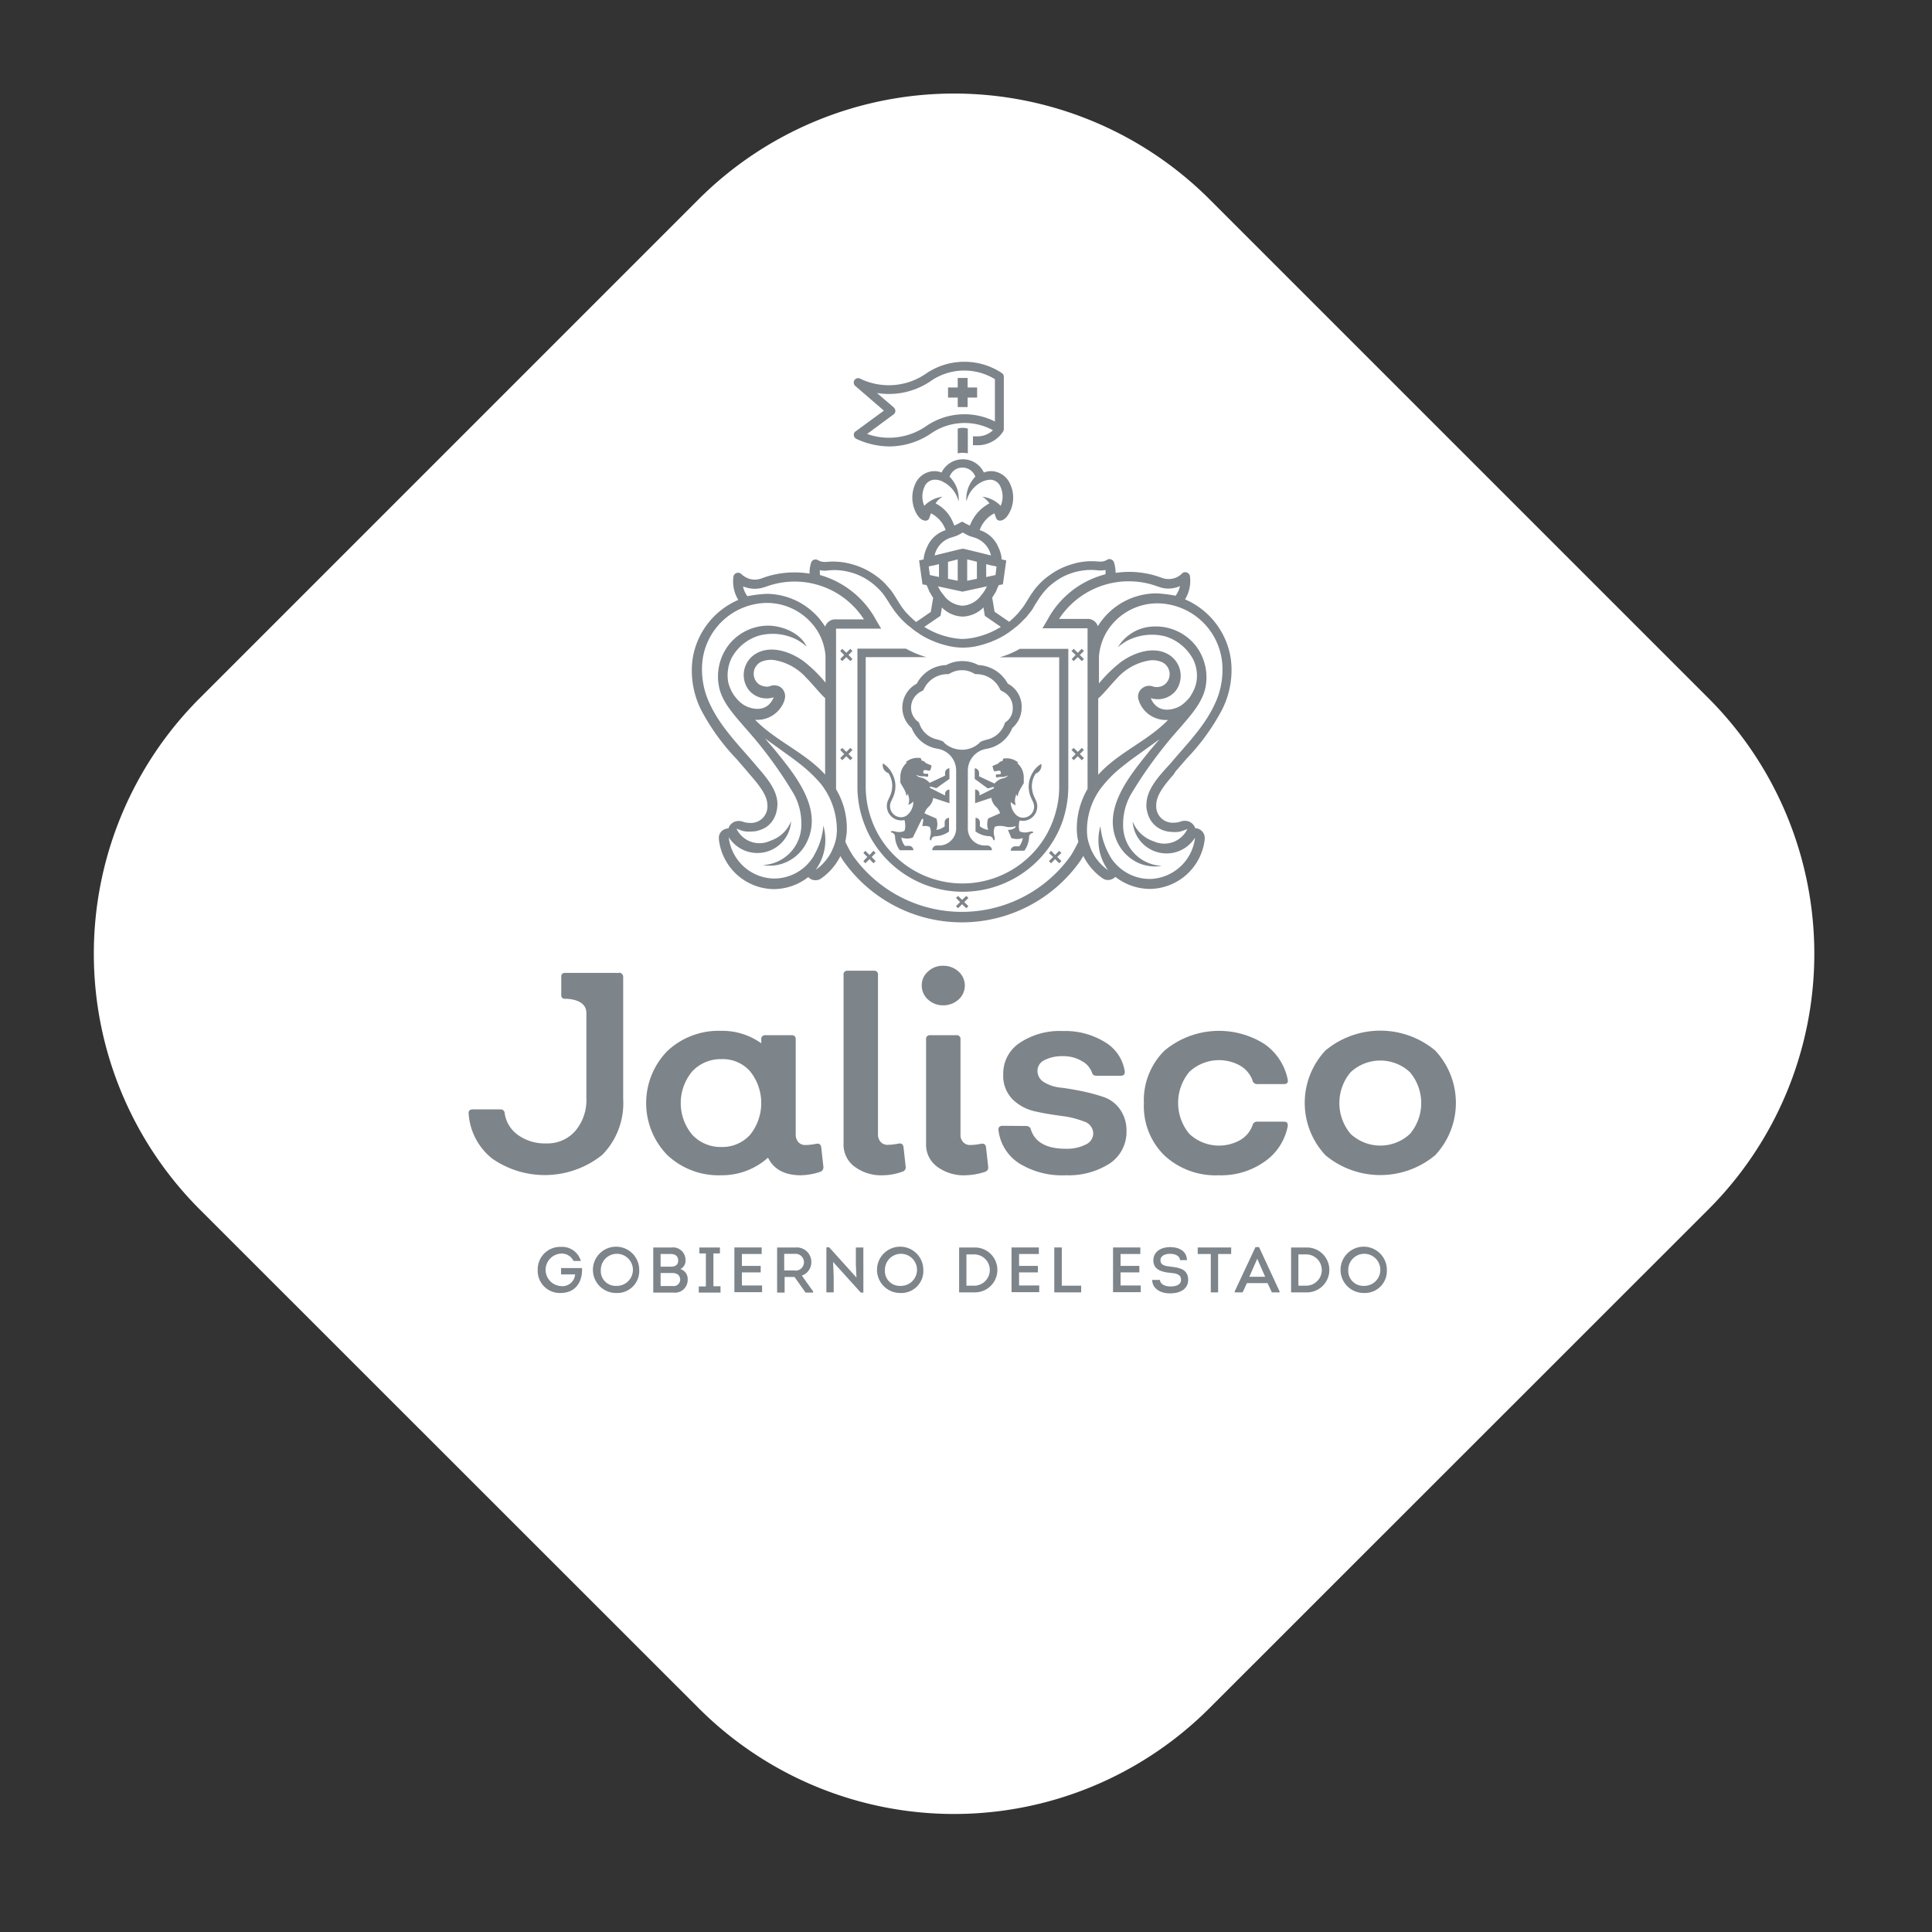 <svg id="Group_5991" data-name="Group 5991" xmlns="http://www.w3.org/2000/svg" xmlns:xlink="http://www.w3.org/1999/xlink" width="254.038" height="254.038" viewBox="0 0 254.038 254.038">
  <rect x="0" y="0" width="254.038" height="254.038" fill="#333333" stroke="none"/>
  <defs>
    <clipPath id="clip-path">
      <rect id="Rectangle_6307" data-name="Rectangle 6307" width="254.038" height="254.038" fill="none"/>
    </clipPath>
  </defs>
  <g id="Group_5992" data-name="Group 5992">
    <g id="Group_5989" data-name="Group 5989">
      <g id="Group_5988" data-name="Group 5988" clip-path="url(#clip-path)">
        <path id="Path_14217" data-name="Path 14217" d="M126.941,259.574l-65.606-65.58a47.526,47.526,0,0,1,0-67.193l65.606-65.606a47.526,47.526,0,0,1,67.193,0L259.74,126.8a47.526,47.526,0,0,1,0,67.193l-65.606,65.58a47.478,47.478,0,0,1-67.193,0" transform="translate(-35.087 -34.984)" fill="#fff"/>
        <path id="Path_14218" data-name="Path 14218" d="M349.907,538.93a.64.64,0,0,1-.442.676,8.6,8.6,0,0,1-2.523.442c-2.133,0-3.564-.78-4.318-2.315a9.068,9.068,0,0,1-6.139,2.315,9.847,9.847,0,0,1-7.1-2.653,9.8,9.8,0,0,1,0-13.683,9.847,9.847,0,0,1,7.1-2.653,8.761,8.761,0,0,1,5.255,1.639v-.52a.483.483,0,0,1,.546-.546h3.434a.483.483,0,0,1,.546.546V534.69a1.466,1.466,0,0,0,.364,1.015,1.18,1.18,0,0,0,.936.364,7.208,7.208,0,0,0,1.379-.156c.39-.078.624.078.676.442Zm-13.4-2.6a4.916,4.916,0,0,0,3.772-1.613,6.674,6.674,0,0,0,0-8.324,4.755,4.755,0,0,0-3.772-1.613,5.084,5.084,0,0,0-3.85,1.613,6.5,6.5,0,0,0,0,8.324,5.084,5.084,0,0,0,3.85,1.613" transform="translate(-241.639 -385.513)" fill="#7d848a"/>
        <path id="Path_14219" data-name="Path 14219" d="M431.6,517.557a5.876,5.876,0,0,1-3.772-1.145,3.592,3.592,0,0,1-1.431-2.992V491.205a.483.483,0,0,1,.546-.546h3.434a.483.483,0,0,1,.546.546v20.967a1.467,1.467,0,0,0,.364,1.015,1.18,1.18,0,0,0,.937.364,7.2,7.2,0,0,0,1.379-.156c.39-.078.624.078.676.442l.286,2.575a.589.589,0,0,1-.442.676,7.784,7.784,0,0,1-2.523.468" transform="translate(-315.478 -363.021)" fill="#7d848a"/>
        <path id="Path_14220" data-name="Path 14220" d="M468.734,493.362a2.858,2.858,0,0,1-2-.754,2.454,2.454,0,0,1-.832-1.847,2.366,2.366,0,0,1,.832-1.847,2.788,2.788,0,0,1,2-.754,2.95,2.95,0,0,1,2,.754,2.465,2.465,0,0,1,0,3.694,3,3,0,0,1-2,.754m2.94,22.346a5.875,5.875,0,0,1-3.772-1.145,3.592,3.592,0,0,1-1.431-2.992V497.836a.483.483,0,0,1,.546-.546h3.434a.483.483,0,0,1,.546.546v12.512a1.355,1.355,0,0,0,.364,1.014,1.18,1.18,0,0,0,.936.364,7.206,7.206,0,0,0,1.379-.156c.39-.078.624.078.676.442l.286,2.575a.589.589,0,0,1-.442.676,8.6,8.6,0,0,1-2.523.442" transform="translate(-344.702 -361.172)" fill="#7d848a"/>
        <path id="Path_14221" data-name="Path 14221" d="M513.519,540.123a10.757,10.757,0,0,1-6.113-1.561,6.023,6.023,0,0,1-2.731-4.344c-.052-.39.13-.6.546-.6l3.122.026a.6.6,0,0,1,.6.494c.546,1.665,2.081,2.5,4.578,2.5a5.436,5.436,0,0,0,2.6-.546,1.645,1.645,0,0,0,1.015-1.457,1.684,1.684,0,0,0-1.223-1.587,12.058,12.058,0,0,0-2.965-.728c-1.145-.156-2.315-.338-3.46-.6a6.113,6.113,0,0,1-2.966-1.587,4.418,4.418,0,0,1-1.223-3.33,4.828,4.828,0,0,1,2.159-4.084,9.476,9.476,0,0,1,5.7-1.561,9.949,9.949,0,0,1,5.515,1.457,5.408,5.408,0,0,1,2.6,3.824c.052.39-.13.6-.546.6H517.6c-.312,0-.52-.1-.6-.338a2.822,2.822,0,0,0-1.4-1.613,4.684,4.684,0,0,0-2.445-.624,5.092,5.092,0,0,0-2.445.52,1.562,1.562,0,0,0-.91,1.379,1.734,1.734,0,0,0,.884,1.535,5.16,5.16,0,0,0,2.159.7q1.288.156,2.81.468a24.322,24.322,0,0,1,2.809.754,4.32,4.32,0,0,1,2.159,1.587,4.814,4.814,0,0,1,.885,2.94,4.982,4.982,0,0,1-2.185,4.214,10.063,10.063,0,0,1-5.8,1.561" transform="translate(-373.384 -385.587)" fill="#7d848a"/>
        <path id="Path_14222" data-name="Path 14222" d="M588.084,540.049a9.9,9.9,0,0,1-7.18-2.6,9.072,9.072,0,0,1-2.705-6.894,9.168,9.168,0,0,1,2.705-6.894,11.179,11.179,0,0,1,13.163-.859,7.489,7.489,0,0,1,3.044,4.656c.078.39-.078.6-.494.6h-3.538a.6.6,0,0,1-.6-.494,3.714,3.714,0,0,0-1.613-1.925,5.71,5.71,0,0,0-6.685.806,6.366,6.366,0,0,0,0,8.168,5.71,5.71,0,0,0,6.685.806,3.736,3.736,0,0,0,1.613-1.925.607.607,0,0,1,.6-.494h3.538c.39,0,.546.208.494.6a7.348,7.348,0,0,1-3.044,4.656,9.887,9.887,0,0,1-5.983,1.795" transform="translate(-427.789 -385.513)" fill="#7d848a"/>
        <path id="Path_14223" data-name="Path 14223" d="M676.642,537.347a11.281,11.281,0,0,1-14.411,0,10.065,10.065,0,0,1,0-13.787,11.281,11.281,0,0,1,14.411,0,10.065,10.065,0,0,1,0,13.787m-11.108-2.809a5.728,5.728,0,0,0,7.8,0,6.295,6.295,0,0,0,0-8.116,5.727,5.727,0,0,0-7.8,0,6.295,6.295,0,0,0,0,8.116" transform="translate(-487.94 -385.439)" fill="#7d848a"/>
        <path id="Path_14224" data-name="Path 14224" d="M256.645,491.659a.549.549,0,0,1,.546.546v16.076a9.669,9.669,0,0,1-2.757,7.336,12.088,12.088,0,0,1-14.49.468,8.25,8.25,0,0,1-3.07-5.853c-.052-.39.13-.6.546-.6h3.642a.512.512,0,0,1,.546.52,4.257,4.257,0,0,0,1.769,2.862,6.04,6.04,0,0,0,3.694,1.093,4.847,4.847,0,0,0,3.824-1.639,6.285,6.285,0,0,0,1.457-4.318V496.966c0-1.483-1.587-1.821-2.575-1.873h-.286a.438.438,0,0,1-.442-.442v-2.523a.438.438,0,0,1,.442-.442h7.154Z" transform="translate(-175.249 -363.761)" fill="#7d848a"/>
        <path id="Path_14225" data-name="Path 14225" d="M274.817,630.259a2.566,2.566,0,0,1,2.653,1.847h-.963a1.715,1.715,0,0,0-1.691-.963,2.139,2.139,0,0,0,0,4.266,1.674,1.674,0,0,0,1.9-1.535h-1.847v-.832h2.757c.078,1.769-.806,3.278-2.835,3.278a2.909,2.909,0,0,1-2.992-3.044,2.953,2.953,0,0,1,3.018-3.018" transform="translate(-201.095 -466.306)" fill="#7d848a"/>
        <path id="Path_14226" data-name="Path 14226" d="M302.891,636.246a3.044,3.044,0,1,1,3.044-3.044,2.894,2.894,0,0,1-3.044,3.044m.026-.936a2.109,2.109,0,1,0-2.029-2.107,1.946,1.946,0,0,0,2.029,2.107" transform="translate(-221.885 -466.232)" fill="#7d848a"/>
        <path id="Path_14227" data-name="Path 14227" d="M333.763,633.394a1.354,1.354,0,0,1,.962,1.379,1.671,1.671,0,0,1-1.873,1.717H330.2v-5.931h2.393a1.642,1.642,0,0,1,1.847,1.691,1.2,1.2,0,0,1-.676,1.145m-2.6-1.977v1.665h1.353c.572,0,.962-.234.962-.806s-.39-.859-.962-.859Zm0,2.471v1.743h1.613a.857.857,0,0,0,.963-.832.891.891,0,0,0-.312-.7,1.337,1.337,0,0,0-.78-.182h-1.483Z" transform="translate(-244.303 -466.528)" fill="#7d848a"/>
        <path id="Path_14228" data-name="Path 14228" d="M356.06,635.683v.806H353.2v-.806h.936v-4.344h-.858v-.78h2.705v.78h-.858v4.318h.936Z" transform="translate(-261.319 -466.528)" fill="#7d848a"/>
        <path id="Path_14229" data-name="Path 14229" d="M374.789,631.417h-2.6v1.561h2.471v.858h-2.471v1.717h2.653v.884H371.2v-5.879h3.59Z" transform="translate(-274.637 -466.528)" fill="#7d848a"/>
        <path id="Path_14230" data-name="Path 14230" d="M397.533,636.334v.156h-.989l-1.457-2.055h-1.3v2.055H392.8v-5.931h2.445a1.908,1.908,0,0,1,2.055,1.925,1.853,1.853,0,0,1-1.249,1.769Zm-2.341-2.731a1.106,1.106,0,1,0,0-2.211h-1.457v2.185h1.457Z" transform="translate(-290.618 -466.528)" fill="#7d848a"/>
        <path id="Path_14231" data-name="Path 14231" d="M418.583,632.384l.078,1.873v2.133H417.7v-5.931h.364l3.59,3.98-.078-1.795v-2.159h.989v5.931h-.338Z" transform="translate(-309.041 -466.454)" fill="#7d848a"/>
        <path id="Path_14232" data-name="Path 14232" d="M446.491,636.246a3.044,3.044,0,1,1,3.044-3.044,2.894,2.894,0,0,1-3.044,3.044m.026-.936a2.109,2.109,0,1,0-2.029-2.107,1.946,1.946,0,0,0,2.029,2.107" transform="translate(-328.129 -466.232)" fill="#7d848a"/>
        <path id="Path_14233" data-name="Path 14233" d="M486.932,630.559a2.953,2.953,0,0,1,0,5.905H484.8v-5.905Zm-.026,5.021a2.059,2.059,0,0,0,0-4.11h-1.145v4.11Z" transform="translate(-358.686 -466.528)" fill="#7d848a"/>
        <path id="Path_14234" data-name="Path 14234" d="M514.889,631.417h-2.6v1.561h2.471v.858h-2.471v1.717h2.653v.884H511.3v-5.879h3.59Z" transform="translate(-378.292 -466.528)" fill="#7d848a"/>
        <path id="Path_14235" data-name="Path 14235" d="M533.887,635.579h2.549v.884H532.9v-5.905h.989Z" transform="translate(-394.273 -466.528)" fill="#7d848a"/>
        <path id="Path_14236" data-name="Path 14236" d="M566.188,631.417h-2.6v1.561h2.471v.858h-2.471v1.717h2.653v.884H562.6v-5.879h3.59Z" transform="translate(-416.247 -466.528)" fill="#7d848a"/>
        <path id="Path_14237" data-name="Path 14237" d="M583.414,634.651c.052.676.78.884,1.4.884s1.379-.156,1.379-.884c0-.78-.806-.858-1.483-.911-1.093-.1-2.159-.442-2.159-1.613,0-1.223,1.067-1.769,2.211-1.769,1.119,0,2.185.494,2.211,1.717h-.91c-.052-.624-.728-.832-1.327-.832-.546,0-1.249.182-1.249.859s.676.754,1.353.832c1.2.13,2.289.364,2.289,1.743,0,1.3-1.223,1.769-2.341,1.769-1.145.026-2.367-.52-2.393-1.769h1.015Z" transform="translate(-430.897 -466.38)" fill="#7d848a"/>
        <path id="Path_14238" data-name="Path 14238" d="M605.4,631.417v-.858h4.4v.858h-1.717v5.047h-.963v-5.047Z" transform="translate(-447.913 -466.528)" fill="#7d848a"/>
        <path id="Path_14239" data-name="Path 14239" d="M625.712,635.093l-.572,1.223H624.1v-.13l2.731-5.827h.468L630,636.186v.13H628.99l-.572-1.223Zm.312-.832h2.081l-1.041-2.367Z" transform="translate(-461.749 -466.38)" fill="#7d848a"/>
        <path id="Path_14240" data-name="Path 14240" d="M654.732,630.559a2.953,2.953,0,0,1,0,5.905H652.6v-5.905Zm-.026,5.021a2.059,2.059,0,0,0,0-4.11h-1.145v4.11Z" transform="translate(-482.835 -466.528)" fill="#7d848a"/>
        <path id="Path_14241" data-name="Path 14241" d="M680.791,636.246a3.044,3.044,0,1,1,3.044-3.044,2.894,2.894,0,0,1-3.044,3.044m0-.936a2.109,2.109,0,1,0-2.029-2.107,1.973,1.973,0,0,0,2.029,2.107" transform="translate(-501.48 -466.232)" fill="#7d848a"/>
        <path id="Path_14242" data-name="Path 14242" d="M484.1,216.363v3.252a3.117,3.117,0,0,1,1.327,0v-3.252a2.143,2.143,0,0,0-1.327,0" transform="translate(-358.168 -160.002)" fill="#7d848a"/>
        <path id="Path_14243" data-name="Path 14243" d="M431.563,192.536a.586.586,0,0,0,.338.468,10.432,10.432,0,0,0,4.318.989,9.861,9.861,0,0,0,5.619-1.795,7.778,7.778,0,0,1,8.012-.338,2.9,2.9,0,0,1-2.107.806h-.52v1.171h.494a4.016,4.016,0,0,0,3.486-1.821v-.026a.524.524,0,0,0,.078-.286V184.81a.581.581,0,0,0-.26-.468,8.936,8.936,0,0,0-9.859,0,8.625,8.625,0,0,1-8.793.728.576.576,0,0,0-.728.208.594.594,0,0,0,.1.754l3.772,3.252-3.72,2.731a.51.51,0,0,0-.234.52m5.229-2.757a.579.579,0,0,0,.234-.442.651.651,0,0,0-.208-.468l-2.211-1.9a9.786,9.786,0,0,0,7.206-1.665,7.723,7.723,0,0,1,8.3-.156v5.567a8.9,8.9,0,0,0-8.949.546,8.592,8.592,0,0,1-7.856,1.093Z" transform="translate(-319.289 -135.291)" fill="#7d848a"/>
        <path id="Path_14244" data-name="Path 14244" d="M480.473,194.883h1.3v-1.249h1.249v-1.327h-1.249v-1.249h-1.3v1.249H479.2v1.327h1.275Z" transform="translate(-354.542 -141.358)" fill="#7d848a"/>
        <path id="Path_14245" data-name="Path 14245" d="M413.446,273c.416-.494.858-.988,1.275-1.483a28.25,28.25,0,0,0,4.708-6.529,11.529,11.529,0,0,0,1.119-6.451,10.124,10.124,0,0,0-6.035-7.96,4.631,4.631,0,0,0,.65-2.992v-.026a.618.618,0,0,0-.416-.52.6.6,0,0,0-.65.156,2.359,2.359,0,0,1-1.2.65,2.482,2.482,0,0,1-1.379-.078l-.078-.026a12.163,12.163,0,0,0-4.292-.78,13.164,13.164,0,0,0-1.769.13v-.078a4.387,4.387,0,0,0-.208-1.3.673.673,0,0,0-.364-.39.587.587,0,0,0-.546.052,1.614,1.614,0,0,1-.832.234h-.208c-.338-.026-.65-.052-.936-.052a7.6,7.6,0,0,0-1.327.1,6.968,6.968,0,0,0-1.275.286,9.762,9.762,0,0,0-1.223.442,9.571,9.571,0,0,0-1.145.6c-.364.234-.7.468-1.041.728a9.908,9.908,0,0,0-.936.858c-.182.208-.364.39-.546.624-.156.208-.312.442-.468.65-.312.468-.572.936-.884,1.4a.544.544,0,0,1-.1.156c-.026.026-.026.052-.052.078,0,.026-.052.052-.052.078l-.026.026a3.5,3.5,0,0,1-.286.364l-.312.39c-.156.182-.338.364-.52.546l-.208.208c-.13.1-.26.234-.39.338-.026.026-.078.052-.1.1l-1.925-1.327-.312-1.847c.13-.208.26-.416.364-.6l.078-.1c.052-.1.1-.234.156-.338l.026-.1c.052-.1.078-.182.13-.286.026-.052.026-.078.052-.1.026-.052.026-.078.052-.13l.546-.1.442-3.148-.6-.13a1.267,1.267,0,0,1-.026-.312l-.078-.39a4.784,4.784,0,0,0-.416-1.067c0-.026-.026-.052-.026-.078a3.956,3.956,0,0,0-2.263-1.977c-.026,0-.052-.026-.078-.026,0-.026.026-.052.026-.078.026-.078.052-.13.078-.208a3.968,3.968,0,0,1,1.821-1.925c.13.338.208.572.208.572a.555.555,0,0,0,.6.39,1.169,1.169,0,0,0,.468-.182,2,2,0,0,0,.546-.6,4.186,4.186,0,0,0,.286-3.954,2.785,2.785,0,0,0-2.419-1.769,2.476,2.476,0,0,0-1.067.182,3.043,3.043,0,0,0-2.783-1.743,3.088,3.088,0,0,0-2.783,1.743,2.419,2.419,0,0,0-1.067-.182A2.785,2.785,0,0,0,379,235.489a4.336,4.336,0,0,0,.286,3.954,2,2,0,0,0,.546.6,1.169,1.169,0,0,0,.468.182.53.53,0,0,0,.6-.39s.078-.234.208-.572a3.968,3.968,0,0,1,1.821,1.925c.026.078.052.13.078.208,0,.026.026.052.026.078-.026,0-.052.026-.078.026a3.967,3.967,0,0,0-2.263,1.977c0,.026-.026.052-.026.078a5.332,5.332,0,0,0-.416,1.067l-.078.39a1.267,1.267,0,0,0-.026.312l-.6.13.442,3.148.546.1c.026.052.026.078.052.13s.026.078.052.1a3.058,3.058,0,0,0,.13.286l.026.1c.052.1.1.234.156.338l.078.1c.1.208.234.416.364.624l-.312,1.847-1.925,1.327a12.629,12.629,0,0,1-1.067-.989,1.2,1.2,0,0,0-.182-.182,8.462,8.462,0,0,1-.6-.754l-.026-.026c0-.026-.052-.052-.052-.078-.026-.026-.026-.052-.052-.078-.026-.052-.078-.1-.1-.156-.312-.468-.572-.936-.884-1.4a5.9,5.9,0,0,0-.468-.65l-.546-.624a7.332,7.332,0,0,0-.936-.858,9.358,9.358,0,0,0-1.041-.728,9.574,9.574,0,0,0-1.145-.6,9.762,9.762,0,0,0-1.223-.442,11.214,11.214,0,0,0-1.275-.286,11.389,11.389,0,0,0-1.327-.1c-.286,0-.6.026-.936.052h-.208a1.614,1.614,0,0,1-.832-.234.665.665,0,0,0-.546-.052.6.6,0,0,0-.364.39,4.387,4.387,0,0,0-.208,1.3v.13a12.742,12.742,0,0,0-2-.156,12.059,12.059,0,0,0-4.292.78l-.078.026a2.5,2.5,0,0,1-1.379.078,2.7,2.7,0,0,1-1.2-.65.623.623,0,0,0-1.067.364v.026a4.667,4.667,0,0,0,.65,2.992,10.124,10.124,0,0,0-6.035,7.96,11.53,11.53,0,0,0,1.119,6.451,28.247,28.247,0,0,0,4.708,6.529c.416.494.858.989,1.275,1.483.13.156.286.338.442.52,1.067,1.249,2.315,2.679,2.315,4.032a2.16,2.16,0,0,1-2.341,2.341,2.534,2.534,0,0,1-.884-.156,1.5,1.5,0,0,0-.364-.078,1.406,1.406,0,0,0-1.535.962,1.523,1.523,0,0,0-.338.052,1.232,1.232,0,0,0-.91,1.353v.078a7.356,7.356,0,0,0,7.154,6.5h.1a7.451,7.451,0,0,0,4.5-1.587c0,.026.026.026.052.052a1.2,1.2,0,0,0,.91.364,1.217,1.217,0,0,0,.728-.234,7.854,7.854,0,0,0,2.393-2.679c.052-.078.078-.182.13-.26a1.45,1.45,0,0,0,.13.208c.078.156.182.286.26.416a19.051,19.051,0,0,0,31.164,0c.078-.13.182-.286.26-.416.052-.078.078-.156.13-.234.052.078.078.182.13.26a7.854,7.854,0,0,0,2.393,2.679,1.275,1.275,0,0,0,.728.234,1.347,1.347,0,0,0,.91-.364l.052-.052a7.451,7.451,0,0,0,4.5,1.587h.1a7.356,7.356,0,0,0,7.154-6.5v-.078a1.3,1.3,0,0,0-.91-1.353,1.523,1.523,0,0,0-.338-.052,1.418,1.418,0,0,0-1.535-.962.918.918,0,0,0-.364.078,2.643,2.643,0,0,1-.884.156,2.16,2.16,0,0,1-2.341-2.341c0-1.353,1.223-2.783,2.315-4.032a3.153,3.153,0,0,1,.39-.572m-6.321-24.791a10.741,10.741,0,0,1,3.85.7l.1.026a3.64,3.64,0,0,0,2.107.13,2.97,2.97,0,0,0,.676-.234,3.506,3.506,0,0,1-.572,1.275,17.951,17.951,0,0,0-2.5-.312,9.079,9.079,0,0,0-7.726,4.318,1.4,1.4,0,0,0-1.379-.963h-3.72a10.956,10.956,0,0,1,9.157-4.943m1.3,15.582c.026.1.078.208.1.312a3.764,3.764,0,0,0,3.616,2.341h.156c-2.731,2.809-6.581,4.292-9.183,7.206V263.609c.1-.1.208-.182.286-.26.754-.754,1.431-1.613,2.185-2.393a7.287,7.287,0,0,1,4.084-2.315,3.045,3.045,0,0,1,1.925.234,1.748,1.748,0,0,1,.39,2.783c-.052.052-.1.078-.156.13a1.721,1.721,0,0,1-.858.312,1.517,1.517,0,0,1-.6-.052,1.712,1.712,0,0,0-.728-.1,1.54,1.54,0,0,0-.963.52,1.412,1.412,0,0,0-.26,1.327m-18.678-17.533-.13,1.119h-.026l-.6.13-.6.13v-1.691c.26.052.494.13.754.182a4.039,4.039,0,0,1,.6.13m-4.474,3.3h0l3.226-.7c-.13.234-.26.494-.416.728a5.731,5.731,0,0,1-.364.468,3.225,3.225,0,0,1-2.445,1.353,3.269,3.269,0,0,1-2.445-1.353c-.13-.156-.234-.312-.364-.468a5.2,5.2,0,0,1-.416-.728Zm-1.9-1.691v-2.237c.494-.1.936-.234,1.275-.312v2.809Zm2.523.26v-2.809c.338.078.806.182,1.275.312v2.237ZM381.71,237.96a2.536,2.536,0,0,1,.936-.884,4.024,4.024,0,0,0-2.419,1.2,3.073,3.073,0,0,1,0-2.445,1.5,1.5,0,0,1,1.3-.989,2.241,2.241,0,0,1,1.275.338,3.858,3.858,0,0,1,1.925,2.523,3.935,3.935,0,0,0-.832-2.861,4.533,4.533,0,0,0-.338-.39,1.751,1.751,0,0,1,1.691-1.2,1.785,1.785,0,0,1,1.691,1.2,2.608,2.608,0,0,0-.338.39,4.088,4.088,0,0,0-.832,2.861,3.859,3.859,0,0,1,1.925-2.523,2.752,2.752,0,0,1,1.275-.338,1.5,1.5,0,0,1,1.3.989,3.074,3.074,0,0,1,0,2.445,4.024,4.024,0,0,0-2.419-1.2,2.75,2.75,0,0,1,.936.884,5.359,5.359,0,0,0-2.393,2.523c-.026.078-.078.156-.1.234l-.078.156c-.364-.156-.676-.338-1.015-.52-.338.182-.65.364-1.014.52l-.078-.156a.925.925,0,0,0-.1-.234,4.81,4.81,0,0,0-2.289-2.523m1.847,4.552c.286-.1.6-.182.884-.286a6.449,6.449,0,0,0,.832-.442c.286.156.546.312.832.442.286.1.6.182.884.286a3.234,3.234,0,0,1,2,2.289c-3.382-.832-3.616-.884-3.694-.884h-.026c-.078,0-.312.052-3.694.884a3.147,3.147,0,0,1,1.977-2.289m-2.6,4.865h0l-.156-1.119a4.04,4.04,0,0,1,.6-.13c.26-.052.494-.13.754-.182v1.691l-.6-.13Zm1.4,5.359.182-1.093.078.078a3.971,3.971,0,0,0,2.653,1.119,4.024,4.024,0,0,0,2.653-1.119.772.772,0,0,0,.078-.1l.182,1.119,2.107,1.457c-.1.052-.208.13-.312.182a10.461,10.461,0,0,1-2.861,1.145,8.79,8.79,0,0,1-1.873.26,8.294,8.294,0,0,1-1.613-.208,10.246,10.246,0,0,1-2.966-1.119c-.156-.078-.312-.182-.442-.26Zm-25.233-3.642a3.872,3.872,0,0,0,2.107-.13l.1-.026a10.846,10.846,0,0,1,12.955,4.266h-3.72a1.4,1.4,0,0,0-1.379.963,9.138,9.138,0,0,0-7.726-4.318,17.952,17.952,0,0,0-2.5.312,3.323,3.323,0,0,1-.572-1.275c.26.078.494.156.728.208m11.6,32.127c0,.1-.026.208-.026.312v.078c-.026.1-.026.208-.052.312v.026a6.313,6.313,0,0,1-.442,1.4c0,.026-.026.026-.026.052-.026.078-.078.156-.1.234L368,283.8a6.6,6.6,0,0,1-2.055,2.341,6.747,6.747,0,0,0,1.275-3.928,7.4,7.4,0,0,0-.26-1.873v-.026a9.161,9.161,0,0,1-1.223,3.9v.026a6.079,6.079,0,0,1-5.255,3.044H360.4a6.107,6.107,0,0,1-5.879-5.385v-.052a.091.091,0,0,1,.026.052,4.445,4.445,0,0,0,8.168-2.159,4.414,4.414,0,0,1-1.951,2.237.081.081,0,0,0-.052.026,5.054,5.054,0,0,1-.78.338,3.344,3.344,0,0,1-4.4-1.613c.1.026.182.078.286.1a5.451,5.451,0,0,0,.6.208,3,3,0,0,0,.676.078,5.015,5.015,0,0,0,.624-.026c.1,0,.208-.026.312-.026a.76.76,0,0,0,.234-.052,3.839,3.839,0,0,0,.91-.338,2.435,2.435,0,0,0,.728-.546,2.97,2.97,0,0,0,.546-.728,3.651,3.651,0,0,0,.338-.884,4.518,4.518,0,0,0,.13-1.015c0-2.055-1.795-3.876-3.044-5.359-2.081-2.445-4.422-4.786-5.8-7.726a10.465,10.465,0,0,1-1.015-5.749,8.639,8.639,0,0,1,8.48-7.622,7.863,7.863,0,0,1,6.816,3.98,7.533,7.533,0,0,1,.884,2.94v3.564a17.986,17.986,0,0,0-2.94-2.862c-1.691-1.2-4.188-2.081-6.139-.988a3.26,3.26,0,0,0-1.093,4.708,3.009,3.009,0,0,0,3.356,1.067s-.7,2.263-3.382,1.275a3.913,3.913,0,0,1-.572-.286,4.232,4.232,0,0,1-.884-.78c-.13-.156-.26-.312-.39-.494a4.272,4.272,0,0,1-.416-.754,4.439,4.439,0,0,1-.338-.989,5.2,5.2,0,0,1,.416-3.07,6.061,6.061,0,0,1,3.668-3.018,6.96,6.96,0,0,1,5.1.624c.208.13.416.26.624.416a6.049,6.049,0,0,1,.52.416c-.832-1.743-2.992-2.653-4.813-2.757a6.629,6.629,0,0,0-5.437,2.523,6.816,6.816,0,0,0-1.3,5.411c.364,2.081,2.029,3.824,3.356,5.385a55.483,55.483,0,0,1,6.5,8.819,7.988,7.988,0,0,1,.988,4.032A5.3,5.3,0,0,1,359,285.513h-.026a5.687,5.687,0,0,0,.936.078,5.1,5.1,0,0,0,2.055-.416,5.443,5.443,0,0,0,2.705-2.471c2.393-4.448-1.379-8.975-4.032-12.252-.156-.208-1.015-1.171-1.353-1.587l3.07,2.211c.624.442,1.249.91,1.847,1.4a18.1,18.1,0,0,1,2.471,2.419,9.864,9.864,0,0,1,2.055,6.321m-10.744-14.8h.156a3.764,3.764,0,0,0,3.616-2.341,1.466,1.466,0,0,0,.1-.312,1.489,1.489,0,0,0-.234-1.353,1.331,1.331,0,0,0-.962-.52,1.387,1.387,0,0,0-.728.1,1.179,1.179,0,0,1-.6.052,2.012,2.012,0,0,1-.858-.312.69.69,0,0,1-.156-.13,1.743,1.743,0,0,1-.364-1.977,1.86,1.86,0,0,1,.754-.806,3.233,3.233,0,0,1,1.925-.234,7.287,7.287,0,0,1,4.084,2.315c.754.754,1.431,1.613,2.185,2.393a3.138,3.138,0,0,0,.286.26v10.067c-2.627-2.913-6.477-4.4-9.209-7.206m42.324,14.828v.052a5.824,5.824,0,0,0,.182,1.145c-.208.468-.468.936-.728,1.4l-.234.39a17.577,17.577,0,0,1-28.719,0l-.234-.39a14.347,14.347,0,0,1-.728-1.4c.078-.364.13-.754.182-1.145v-.052a9.984,9.984,0,0,0-1.4-5.7V254.427h5.931l-.754-1.275c.026.026.026.052.052.078a12.181,12.181,0,0,0-7.336-5.853,2.239,2.239,0,0,1-.026-.416v-.234a2.563,2.563,0,0,0,.988.052c.312-.026.572-.052.806-.052h.208a7.643,7.643,0,0,1,1.327.13,10.2,10.2,0,0,1,1.275.338,7.978,7.978,0,0,1,1.171.52,9.415,9.415,0,0,1,1.067.7,9.879,9.879,0,0,1,.962.858,6.351,6.351,0,0,1,.832,1.041c.312.442.572.91.884,1.353a11.194,11.194,0,0,0,.988,1.275,11.032,11.032,0,0,0,.78.78c.13.13.26.234.416.364.026,0,.026.026.052.026l.39.312.052.052c.13.1.26.208.416.312.026.026.026.026.052.026.13.1.286.182.416.286a.025.025,0,0,1,.026.026,10.622,10.622,0,0,0,1.873.962c.026,0,.052.026.1.052.13.052.234.078.364.13a9.3,9.3,0,0,0,.91.286,8.567,8.567,0,0,0,4.943,0c.312-.078.6-.182.911-.286.13-.052.234-.078.364-.13.026,0,.052-.026.1-.052a10.627,10.627,0,0,0,1.873-.962.025.025,0,0,0,.026-.026,2.356,2.356,0,0,0,.416-.286c.026,0,.026-.026.052-.026.13-.1.26-.208.416-.312l.052-.052c.052-.026.078-.078.13-.1a.358.358,0,0,1,.1-.078c.052-.052.1-.078.156-.13.026,0,.026-.026.052-.026.1-.1.234-.208.338-.312.026-.026.052-.026.052-.052l.78-.78c.156-.182.312-.39.468-.572a.457.457,0,0,1,.1-.13,3.724,3.724,0,0,0,.364-.52c0-.026.026-.026.026-.052s.026-.026.026-.052l.234-.39c.208-.312.39-.624.6-.936a11.228,11.228,0,0,1,.832-1.041,7.565,7.565,0,0,1,.963-.858,9.432,9.432,0,0,1,1.067-.7,7.681,7.681,0,0,1,1.171-.52,7.075,7.075,0,0,1,1.275-.338,7.639,7.639,0,0,1,1.327-.13h.208c.234,0,.494.026.806.052a3.121,3.121,0,0,0,.988-.052v.234a1.484,1.484,0,0,1-.026.338,12.058,12.058,0,0,0-7.57,5.905c.026-.026.026-.052.052-.078l-.754,1.275h5.931V275.5a10.3,10.3,0,0,0-1.4,5.749m9.131-3.694a3.293,3.293,0,0,0,.13,1.014,3.651,3.651,0,0,0,.338.884,3.259,3.259,0,0,0,2.185,1.613c.078.026.156.026.234.052.1,0,.208.026.312.026a5.014,5.014,0,0,0,.624.026,2.835,2.835,0,0,0,.676-.078,5.451,5.451,0,0,0,.6-.208c.1-.026.182-.078.286-.1a3.344,3.344,0,0,1-4.4,1.613,4.162,4.162,0,0,1-.78-.338.081.081,0,0,0-.052-.026,4.52,4.52,0,0,1-1.951-2.237,4.468,4.468,0,0,0,4.448,4.188,4.406,4.406,0,0,0,3.72-2.029c0-.026.026-.026.026-.052v.052a6.13,6.13,0,0,1-5.879,5.385h-.078a6.112,6.112,0,0,1-5.255-3.044v-.026a9.537,9.537,0,0,1-1.223-3.9v.026a6.392,6.392,0,0,0-.26,1.873,6.627,6.627,0,0,0,1.275,3.928,6.605,6.605,0,0,1-2.055-2.341l-.078-.156a.926.926,0,0,1-.1-.234c0-.026-.026-.026-.026-.052a8.045,8.045,0,0,1-.442-1.4v-.026c-.026-.1-.026-.208-.052-.312v-.078c0-.1-.026-.208-.026-.312A9.255,9.255,0,0,1,403.769,275a15.53,15.53,0,0,1,2.471-2.419c.624-.494,1.223-.962,1.847-1.4l3.07-2.211c-.364.416-1.2,1.4-1.353,1.587-2.627,3.278-6.425,7.8-4.032,12.252a5.676,5.676,0,0,0,2.705,2.471,5.573,5.573,0,0,0,2.055.416,5.687,5.687,0,0,0,.937-.078h-.026a5.319,5.319,0,0,1-5.073-5.307,7.988,7.988,0,0,1,.988-4.032,56.69,56.69,0,0,1,6.5-8.819c1.327-1.561,2.966-3.3,3.356-5.385a6.816,6.816,0,0,0-1.3-5.411,6.7,6.7,0,0,0-5.437-2.523,5.66,5.66,0,0,0-4.812,2.757,3.3,3.3,0,0,1,.52-.416c.208-.156.416-.286.624-.416a7.106,7.106,0,0,1,5.1-.624,6.224,6.224,0,0,1,3.668,3.018,4.827,4.827,0,0,1,.416,3.07,4.44,4.44,0,0,1-.338.989,7.005,7.005,0,0,1-.416.754,2.331,2.331,0,0,1-.39.494,5.009,5.009,0,0,1-.884.78,3.924,3.924,0,0,1-.572.286c-2.679.989-3.382-1.275-3.382-1.275a3.009,3.009,0,0,0,3.356-1.067,3.28,3.28,0,0,0-1.093-4.708c-1.951-1.093-4.448-.208-6.139.989a17.985,17.985,0,0,0-2.94,2.862v-3.616a7.7,7.7,0,0,1,.884-2.94,7.8,7.8,0,0,1,6.816-3.98,8.638,8.638,0,0,1,8.48,7.622,10.463,10.463,0,0,1-1.014,5.749c-1.379,2.94-3.746,5.281-5.8,7.726-1.327,1.457-3.122,3.3-3.122,5.359" transform="translate(-258.692 -171.766)" fill="#7d848a"/>
        <path id="Path_14246" data-name="Path 14246" d="M493.323,388.125v-.208a.577.577,0,0,0-.572-.572v1.795l2.133-.7a1.96,1.96,0,0,0,.6,1.171,1.876,1.876,0,0,1,.546.858c-.572.26-1.483.65-1.561.676a2.252,2.252,0,0,0,0,1.509,2.3,2.3,0,0,1-1.093-.468v-.546a.577.577,0,0,0-.572-.572v1.795a3.317,3.317,0,0,0,1.795.624.549.549,0,0,1,.546.546.174.174,0,0,0,.182-.156,1.473,1.473,0,0,0-.078-.468,2.564,2.564,0,0,1-.052-.442,1.662,1.662,0,0,1,.156-.728c.1-.026.182-.052.286-.078a2.236,2.236,0,0,1,.416-.026,2.567,2.567,0,0,1,.624.078l.39.078h.208a2.09,2.09,0,0,0,.7-.1s.078-.026.1.026-.052.13-.052.13a1.249,1.249,0,0,1-.65.286c-.1,0-.208.026-.312.026.234.546.416.989.442,1.067a2.253,2.253,0,0,0,1.509,0,2.3,2.3,0,0,1-.468,1.093h-.546a.577.577,0,0,0-.572.572h1.795a3.317,3.317,0,0,0,.624-1.795.549.549,0,0,1,.546-.546.174.174,0,0,0-.156-.182,1.474,1.474,0,0,0-.468.078,2.561,2.561,0,0,1-.442.052,1.662,1.662,0,0,1-.728-.156,2.089,2.089,0,0,1-.1-.7,2.564,2.564,0,0,1,.078-.624c0-.026.026-.052.026-.1a2.565,2.565,0,0,0,.442.052,1.895,1.895,0,0,0,1.691-2.705l-.156-.338a3.386,3.386,0,0,1-.364-1.665,3.146,3.146,0,0,1,.494-1.509c.026,0,.026-.026.052-.026a.9.9,0,0,0,.312-.182,1.125,1.125,0,0,0,.39-.728v-.156a.443.443,0,0,0-.026-.182c-.052.026-.078.052-.13.078-.078.052-.13.1-.208.156a1.131,1.131,0,0,0-.182.156,1.2,1.2,0,0,0-.182.182c-.052.052-.1.13-.156.182l-.052.052a.025.025,0,0,1-.026.026c0,.026-.026.026-.026.052-.026.026-.026.052-.052.078v.026a3.537,3.537,0,0,0-.624,1.769,3.581,3.581,0,0,0,.39,1.873l.156.338a1.411,1.411,0,0,1,.156.65,1.454,1.454,0,0,1-1.457,1.457h-.052a1.337,1.337,0,0,1-.989-.52c-.052-.052-.078-.1-.13-.156a2.375,2.375,0,0,1-.442-1.4l.026.026a1.592,1.592,0,0,0,.572.39c.026.026.078-.026.052-.052a1.57,1.57,0,0,1-.052-.91,3.945,3.945,0,0,1,.156-.52.369.369,0,0,0,.1.286c.026.026.078.026.078-.026a2.135,2.135,0,0,1,.286-.806l.078-.156a2.291,2.291,0,0,0,.156-.26c.052-.078.1-.182.156-.26v-.026a50445761553.065,50445761553.065,0,0,0,.078-.078v-.026a.025.025,0,0,1,.026-.026v-.806a2.473,2.473,0,0,0-.91-1.9c.052,0,.078.026.13.026s.052-.052.026-.078a2.406,2.406,0,0,0-1.743-.52.234.234,0,0,0-.13.026c-.052,0-.078.026-.1.078l-.078.26h-.078a.758.758,0,0,0-.468.312l-.676.286c-.052.026-.1.078-.078.13,0,.026.026.078.052.078,0,.1.078.52.26.546a.758.758,0,0,1,.208-.052h.026c.182-.052.442-.078.494.026,0,0,.156.312-.052.39a.72.72,0,0,1-.26.026h-.26s-.1.312.078.416a1.473,1.473,0,0,1,.468-.078h.312a2.234,2.234,0,0,0,.728-.208,1,1,0,0,1-.52.338,2.857,2.857,0,0,1-.286.078.369.369,0,0,0-.156.052,2.345,2.345,0,0,0-.832.6c-.13-.052-2.055-.962-2.055-.962l.026-.026v-.416a.632.632,0,0,0-.364-.546.612.612,0,0,0-.208-.052v1.4l1.717,1.249.676-.182s.1-.026.13.052c.052.078-.052.13-.052.13Z" transform="translate(-364.531 -283.535)" fill="#7d848a"/>
        <path id="Path_14247" data-name="Path 14247" d="M450.153,393.518a2.252,2.252,0,0,1-1.509,0,2.3,2.3,0,0,0,.468,1.093h.546a.577.577,0,0,1,.572.572h-1.795a3.316,3.316,0,0,1-.624-1.795.549.549,0,0,0-.546-.546.174.174,0,0,1,.156-.182,1.473,1.473,0,0,1,.468.078,2.563,2.563,0,0,0,.442.052,1.662,1.662,0,0,0,.728-.156,2.09,2.09,0,0,0,.1-.7,2.567,2.567,0,0,0-.078-.624c0-.026-.026-.052-.026-.1a2.562,2.562,0,0,1-.442.052,1.895,1.895,0,0,1-1.691-2.705l.156-.338a3.385,3.385,0,0,0,.364-1.665,3.145,3.145,0,0,0-.494-1.509c-.026,0-.026-.026-.052-.026a.9.9,0,0,1-.312-.182,1.125,1.125,0,0,1-.39-.728v-.156a.443.443,0,0,1,.026-.182c.052.026.078.052.13.078.078.052.13.1.208.156a1.135,1.135,0,0,1,.182.156,1.205,1.205,0,0,1,.182.182c.052.052.1.13.156.182l.052.052a.026.026,0,0,0,.026.026c0,.026.026.026.026.052.026.026.026.052.052.078v.026a3.537,3.537,0,0,1,.624,1.769,3.581,3.581,0,0,1-.39,1.873l-.156.338a1.41,1.41,0,0,0-.156.65,1.454,1.454,0,0,0,1.457,1.457h.052a1.337,1.337,0,0,0,.988-.52c.052-.052.078-.1.13-.156a2.375,2.375,0,0,0,.442-1.4l-.026.026a1.592,1.592,0,0,1-.572.39c-.026.026-.078-.026-.052-.052a1.57,1.57,0,0,0,.052-.91,3.953,3.953,0,0,0-.156-.52.369.369,0,0,1-.1.286c-.026.026-.078.026-.078-.026a2.135,2.135,0,0,0-.286-.806l-.078-.156a2.29,2.29,0,0,1-.156-.26c-.052-.078-.1-.182-.156-.26v-.026a31.366,31.366,0,0,1-.052-.052.025.025,0,0,0-.026-.026v-.026a.025.025,0,0,0-.026-.026v-.806a2.473,2.473,0,0,1,.91-1.9c-.052,0-.078.026-.13.026s-.052-.052-.026-.078a2.406,2.406,0,0,1,1.743-.52.234.234,0,0,1,.13.026c.052,0,.078.026.1.078l.078.26h.078a.758.758,0,0,1,.468.312l.676.286c.052.026.1.078.078.13,0,.026-.026.078-.052.078,0,.1-.078.52-.26.52a.758.758,0,0,0-.208-.052h-.026c-.182-.052-.442-.078-.494.026,0,0-.156.312.052.39a.719.719,0,0,0,.26.026h.26s.1.312-.078.416a1.474,1.474,0,0,0-.468-.078H451.3a2.232,2.232,0,0,1-.728-.208,1,1,0,0,0,.52.338,2.863,2.863,0,0,0,.286.078.37.37,0,0,1,.156.052,2.346,2.346,0,0,1,.832.6c.13-.052,2.055-.962,2.055-.962l-.026-.026v-.338a.632.632,0,0,1,.364-.546.612.612,0,0,1,.208-.052v1.4l-1.717,1.223-.728-.208s-.1-.026-.13.052c-.052.078.052.13.052.13l1.951.988v-.208a.577.577,0,0,1,.572-.572v1.795l-2.133-.7a1.96,1.96,0,0,1-.6,1.171,1.875,1.875,0,0,0-.546.858c.572.26,1.483.65,1.561.676a2.253,2.253,0,0,1,0,1.509,2.3,2.3,0,0,0,1.093-.468v-.546a.577.577,0,0,1,.572-.572v1.795a3.317,3.317,0,0,1-1.795.624.549.549,0,0,0-.546.546.174.174,0,0,1-.182-.156,1.473,1.473,0,0,1,.078-.468,2.563,2.563,0,0,0,.052-.442,1.662,1.662,0,0,0-.156-.728c-.1-.026-.182-.052-.286-.078a2.239,2.239,0,0,0-.416-.026.885.885,0,0,0-.26.026l.13-.858s.026-.078-.078-.1a.121.121,0,0,0-.13.052Z" transform="translate(-330.127 -283.387)" fill="#7d848a"/>
        <path id="Path_14248" data-name="Path 14248" d="M469.964,337.125a4.655,4.655,0,0,0-3.876-2.445,4.36,4.36,0,0,0-2.107-.52,4.434,4.434,0,0,0-2.107.52A4.534,4.534,0,0,0,458,337.125a3.554,3.554,0,0,0-.676,5.827,4.388,4.388,0,0,0,3.408,2.731,2.905,2.905,0,0,1,2.445,2.835v7.726a2.264,2.264,0,0,1-2.055,2.159h-.468a.633.633,0,0,0-.624.624h7.856a.633.633,0,0,0-.624-.624h-.468a2.224,2.224,0,0,1-2.081-2.159v-7.726a2.9,2.9,0,0,1,2.263-2.783l.1-.026a4.443,4.443,0,0,0,3.486-2.757,3.526,3.526,0,0,0,1.223-2.679,3.383,3.383,0,0,0-1.821-3.148m-.13,4.943-.234.182-.1.286a3.217,3.217,0,0,1-2.081,1.9,5.676,5.676,0,0,0-.989.312H466.4a1.2,1.2,0,0,1-.182.182l-.026.026a.69.69,0,0,1-.156.13c-.078.052-.13.1-.208.156a3.324,3.324,0,0,1-1.9.572,3.6,3.6,0,0,1-1.9-.572c-.078-.052-.13-.1-.208-.156-.052-.052-.1-.078-.156-.13a.025.025,0,0,1-.026-.026,1.132,1.132,0,0,1-.156-.182l-.026-.026a5.676,5.676,0,0,0-.988-.312,3.154,3.154,0,0,1-2.081-1.9l-.1-.286-.234-.182a2.315,2.315,0,0,1-.806-1.769,2.378,2.378,0,0,1,1.249-2.081l.338-.182.182-.338a3.416,3.416,0,0,1,2.862-1.795h.286l.26-.13a3.106,3.106,0,0,1,1.509-.39,3.034,3.034,0,0,1,1.509.39l.26.13h.286a3.416,3.416,0,0,1,2.861,1.795l.182.338.338.182a2.328,2.328,0,0,1,1.249,2.081,2.149,2.149,0,0,1-.78,1.795" transform="translate(-337.452 -247.232)" fill="#7d848a"/>
        <path id="Path_14249" data-name="Path 14249" d="M454.756,327.885A11.756,11.756,0,0,1,452.1,329h7.83V345.99a12.066,12.066,0,0,1-.338,2.914,13.278,13.278,0,0,1-1.171,3.122c-.052.1-.13.234-.182.338a12.731,12.731,0,0,1-22.059,0c-.052-.1-.13-.234-.182-.338a12.915,12.915,0,0,1-1.509-6.035V328.978h7.986a12.868,12.868,0,0,1-2.705-1.119H433.4V345.99a14.128,14.128,0,0,0,.364,3.174,14.638,14.638,0,0,0,1.275,3.382c.078.13.13.234.208.364a13.9,13.9,0,0,0,24.036,0c.078-.13.13-.234.208-.364a12.947,12.947,0,0,0,1.275-3.382,14.13,14.13,0,0,0,.364-3.174V327.885Z" transform="translate(-320.657 -242.571)" fill="#7d848a"/>
        <path id="Path_14250" data-name="Path 14250" d="M543.237,328.245l-.286-.286-.52.52-.546-.52-.286.286.546.52-.52.546.26.26.546-.52.52.52.286-.26-.546-.546Z" transform="translate(-400.71 -242.645)" fill="#7d848a"/>
        <path id="Path_14251" data-name="Path 14251" d="M426.312,328.245l-.286-.286-.52.52-.546-.52-.26.286.52.52-.52.546.26.26.546-.52.52.52.286-.26-.52-.546Z" transform="translate(-314.22 -242.645)" fill="#7d848a"/>
        <path id="Path_14252" data-name="Path 14252" d="M543.237,378.319l-.286-.26-.52.52-.546-.52-.286.26.546.546-.52.52.26.286.546-.52.52.52.286-.286-.546-.52Z" transform="translate(-400.71 -279.712)" fill="#7d848a"/>
        <path id="Path_14253" data-name="Path 14253" d="M426.312,378.319l-.286-.26-.52.52-.546-.52-.26.26.52.546-.52.52.26.286.546-.52.52.52.286-.286-.52-.52Z" transform="translate(-314.22 -279.712)" fill="#7d848a"/>
        <path id="Path_14254" data-name="Path 14254" d="M438.012,430.345l-.286-.286-.52.546-.546-.546-.26.286.52.52-.52.546.26.286.546-.546.52.546.286-.286-.52-.546Z" transform="translate(-322.876 -318.185)" fill="#7d848a"/>
        <path id="Path_14255" data-name="Path 14255" d="M531.838,430.345l-.286-.286-.546.546-.52-.546-.286.286.546.52-.546.546.286.286.52-.546.546.546.286-.286-.546-.546Z" transform="translate(-392.275 -318.185)" fill="#7d848a"/>
        <path id="Path_14256" data-name="Path 14256" d="M484.838,453.119l-.286-.26-.546.52-.52-.52-.286.26.546.546-.546.546.286.26.52-.52.546.52.286-.26-.546-.546Z" transform="translate(-357.502 -335.054)" fill="#7d848a"/>
      </g>
    </g>
  </g>
</svg>
